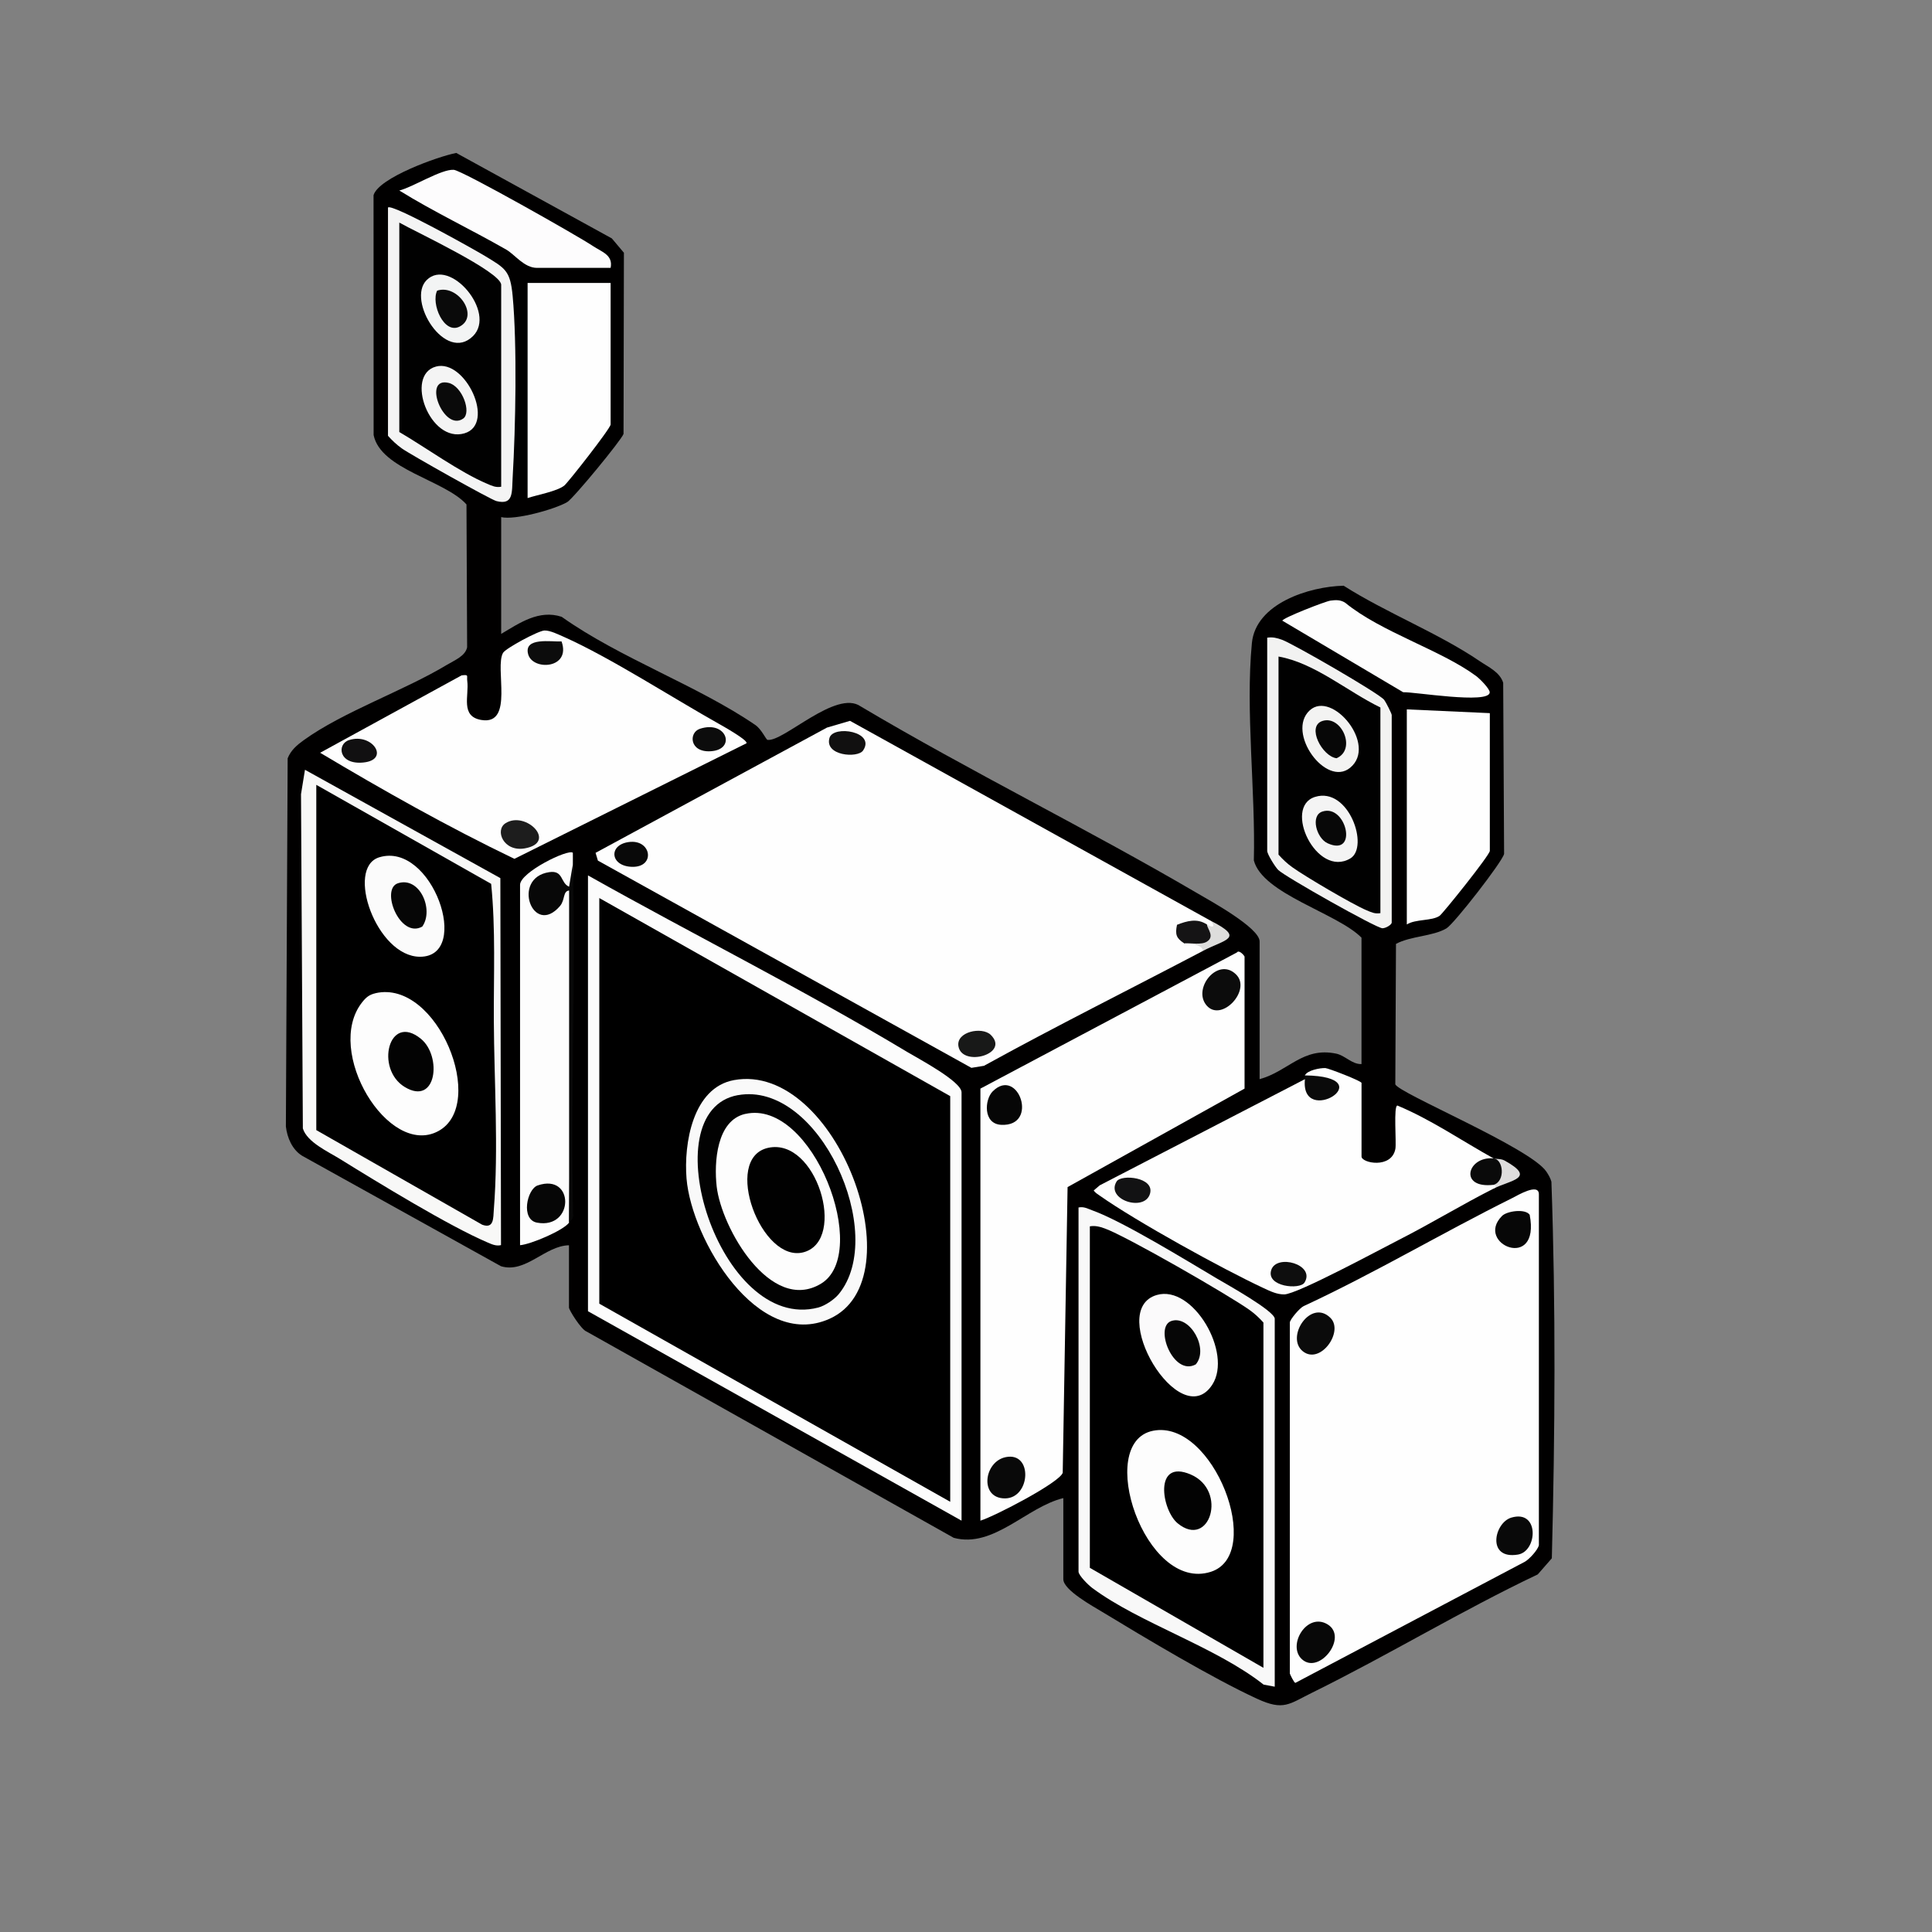 <?xml version="1.0" encoding="UTF-8"?><svg id="sound" xmlns="http://www.w3.org/2000/svg" viewBox="0 0 512 512"><rect x="0" y="0" width="512" height="512" fill="#808080" stroke="none"/><defs><style>.cls-1{fill:#070707;}.cls-2{fill:#111011;}.cls-3{fill:#121213;}.cls-4{fill:#f8f8f7;}.cls-5{fill:#010101;}.cls-6{fill:#010000;}.cls-7{fill:#151415;}.cls-8{fill:#f2f2f1;}.cls-9{fill:#030303;}.cls-10{fill:#f4f4f4;}.cls-11{fill:#fdfcfd;}.cls-12{fill:#f3f3f2;}.cls-13{fill:#dedddd;}.cls-14{fill:#1d1d1d;}.cls-15{fill:#060606;}.cls-16{fill:#020202;}.cls-17{fill:#0b0b0b;}.cls-18{fill:#f9f9f9;}.cls-19{fill:#f3f4f4;}.cls-20{fill:#dddddc;}.cls-21{fill:#fbfafb;}.cls-22{fill:#080808;}.cls-23{fill:#f8f8f8;}.cls-24{fill:#fefefe;}.cls-25{fill:#0c0c0c;}.cls-26{fill:#0a0a0a;}.cls-27{fill:#fbfbfb;}.cls-28{fill:#fcfcfc;}.cls-29{fill:#181918;}.cls-30{fill:#111010;}.cls-31{fill:#090909;}.cls-32{fill:#0e0e0e;}.cls-33{fill:#fdfdfd;}</style></defs><path class="cls-6" d="M132.82,136.99v31c4.82-2.86,10.01-6.51,16.03-4.53,15.41,10.95,36.07,18.23,51.32,28.67,1.66,1.14,2.83,3.88,3.23,3.94,4.18.62,18.19-13.43,24.67-8.88,29.28,17.39,60.05,32.42,89.41,49.63,3.3,1.93,16.33,9.07,16.33,12.67v36.5c7.66-2.11,11.43-8.61,20.28-6.77,2.41.5,4.17,2.85,6.72,2.77v-33.5c-6.42-6.51-26.21-11.57-28.53-20.47.47-18.31-2.24-39.59-.52-57.58,1-10.53,15.19-15.01,24.32-15.22,11.2,7.14,25.21,12.6,36.03,19.97,2.28,1.56,5.35,2.89,6.25,5.75l.24,45.35c-.48,2.12-13.27,18.54-15.27,19.73-3.59,2.14-9.51,2.02-13.38,4.12l-.18,37.19c.54,2.25,35.83,16.83,40.04,23.17.56.84,1.06,1.68,1.33,2.67,1.17,33.13.96,66.58.11,99.79l-3.73,4.27c-20.28,9.63-39.59,21.39-59.7,31.3-6.26,3.08-7.59,4.92-14.7,1.65-11.83-5.44-29.52-16.04-41-23-2.43-1.48-10.33-5.79-10.33-8.67v-21.5c-9.71,2.34-18.49,13.36-29.04,10.53l-97.32-54.68c-1.39-.49-4.65-5.69-4.65-6.35v-16.5c-6.36.12-11.48,7.53-18.02,5.55l-52.73-29.29c-2.6-1.64-3.92-4.75-4.27-7.73l.47-97.58c.85-2.13,2.42-3.48,4.22-4.78,10.49-7.58,26.61-13.13,38-20,1.96-1.18,4.9-2.33,5.34-4.66l-.17-37.84c-5.79-6.46-22.75-9.25-24.61-18.39l-.02-63.56c1.35-4.61,17.01-10.24,21.92-11.2l41.23,22.65,3.2,3.8-.1,48.01c-.55,1.63-13.29,17.1-14.93,18.07-3.14,1.86-13.86,4.88-17.53,3.97Z"/><path class="cls-13" d="M395.82,314.99v-8c.41.23,1.84-.02,2.9.56,8.57,4.74,1.65,5.14-2.9,7.44Z"/><path class="cls-24" d="M407.82,409.49c-.26,1.22-2.43,3.61-3.65,4.35l-60.87,32.13c-.32.1-1.48-2.34-1.48-2.48v-93c0-.76,2.57-3.84,3.65-4.35,18.84-8.75,36.75-19.43,55.33-28.66,1.29-.64,7.02-4.11,7.02-.98v93Z"/><path class="cls-17" d="M352.57,349.24c3.68,3.64-2.72,12.6-7.34,8.84s2.13-14,7.34-8.84Z"/><path class="cls-22" d="M345.07,439.76c-4.09-3.63,1.25-12.63,6.76-9.28s-2.17,13.36-6.76,9.28Z"/><path class="cls-31" d="M400.53,402.18c7.49-2.21,6.96,8.93,1.74,9.8-8.36,1.4-6.33-8.45-1.74-9.8Z"/><path class="cls-1" d="M398.06,322.23c1.29-1.3,6.15-1.99,7.32-.3,2.93,15.16-14.71,7.7-7.32.3Z"/><path class="cls-24" d="M345.82,284.99c.59-1.34,4-2,5.42-1.94.79.03,9.58,3.42,9.58,3.94v19.5c0,1.74,7.96,3.35,8.97-2.03.31-1.65-.54-11.49.54-11.48,8.98,3.75,17.04,9.33,25.49,14.01-1.29,1.35-2.69,2.7-4.2,4.03,2,.78,3.4,1.77,4.2,2.97.8.29.79.62,0,1-8.41,4.25-16.58,9.25-24.98,13.52-4.9,2.49-27.07,14.48-30.5,14.52-1.95.02-3.71-.85-5.42-1.64-10.96-5.1-33.75-17.68-43.47-24.53-.59-.41-1.19-.76-1.61-1.37l1.61-1.37,54.37-28.13c.95.7.85.26,0-1Z"/><path class="cls-26" d="M345.82,285.99c.04-.36-.1-.78,0-1,21.11.3-1.34,14.08,0,1Z"/><path class="cls-3" d="M295.92,313.09c1.22-1.96,10.18-1.14,8.83,3.3-1.49,4.89-11.83,1.52-8.83-3.3Z"/><path class="cls-32" d="M345.71,339.89c-1.22,1.98-10.19,1.13-8.83-3.29s11.8-1.51,8.83,3.29Z"/><path class="cls-26" d="M395.82,306.99c2.63.25,3.15,6.07,0,7-9.38,1.1-6.95-7.66,0-7Z"/><path class="cls-23" d="M337.82,446.99l-2.95-.55c-12.79-10.07-32.88-16.29-45.4-25.6-1.04-.77-3.65-3.35-3.65-4.35v-96.5c1.46-.29,2.46.34,3.71.79,7.98,2.87,24.91,13.27,32.96,18.04,2.42,1.44,15.33,8.6,15.33,10.67v97.5Z"/><path d="M334.82,441.99l-46-26.5v-90.5c1.45-.23,2.59.08,3.94.56,5.69,2.03,32.87,17.67,38.39,21.61,1.37.98,2.55,2.08,3.67,3.33v91.5Z"/><path class="cls-33" d="M305.56,379.17c15.96-3.19,29.78,32.77,15.31,37.38-17.43,5.56-30.8-34.28-15.31-37.38Z"/><path class="cls-9" d="M312.1,403.7c-4.26-3.49-6.43-17.2,3.46-12.94s5.01,19.88-3.46,12.94Z"/><path class="cls-21" d="M306.54,343.19c9.57-2.82,20.18,15.36,14.73,23.76-8.56,13.21-28.27-19.77-14.73-23.76Z"/><path class="cls-15" d="M310.44,350.07c4.89-1.61,10,7.33,6.46,11.5-5.96,3.3-11.13-9.96-6.46-11.5Z"/><path class="cls-24" d="M394.82,188.99v36.5c0,1.09-12.41,16.57-13.3,17.2-2.04,1.43-6.33.81-8.7,2.3v-57l22,1Z"/><path class="cls-33" d="M352.59,159.17c1.43-.19,2.68-.25,3.94.59,9.51,7.78,25.28,12.47,34.64,19.38,1.03.76,3.66,3.43,3.62,4.36-.13,3.19-20.34-.22-22.93-.05l-32.02-18.96c-.02-.69,11.42-5.15,12.75-5.32Z"/><path class="cls-8" d="M335.82,168.99c1.45-.22,2.59.07,3.94.56,2.93,1.06,25.79,14.24,27.07,15.93.45.59,1.99,3.63,1.99,4.01v55c0,.54-1.51,1.5-2.45,1.51-1.58.02-25.91-13.73-27.62-15.44-.85-.85-2.93-4.2-2.93-5.07v-56.5Z"/><path class="cls-5" d="M365.82,241.99c-1.46.26-2.45-.25-3.72-.78-3.64-1.53-16.27-8.96-19.62-11.38-1.37-.98-2.55-2.09-3.66-3.34v-52.5c9.54,1.67,18.19,9.21,27,13.5v54.5Z"/><path class="cls-10" d="M348.52,211.18c8.91-2.74,14.42,13.31,9.32,16.32-8.93,5.28-17.93-13.67-9.32-16.32Z"/><path class="cls-22" d="M350.44,215.07c6.39-2.1,9.6,12.12,1.4,8.41-2.97-1.34-4.63-7.35-1.4-8.41Z"/><path class="cls-12" d="M347.08,188.26c5.93-5.47,18.08,9.19,10.71,15.21-6.44,5.27-17.01-9.39-10.71-15.21Z"/><path class="cls-1" d="M350.44,191.07c5.04-1.65,9.15,7.54,3.76,9.87-3.8-.47-8.05-8.46-3.76-9.87Z"/><path class="cls-24" d="M197.82,196.98l-61.5,30.62c-17.62-8.47-34.7-18.1-51.48-28.11l37.49-20.51c2.04-.23,1.31.09,1.5,1.48.52,3.92-1.9,9.4,3.73,10.34,8.81,1.46,3.44-13.92,5.77-17.81.73-1.21,9.36-5.86,10.97-5.9,1.51-.04,3.74,1.08,5.2,1.72,12.22,5.45,28.69,16.09,40.99,23,.94.53,7.85,4.4,7.33,5.16Z"/><path class="cls-14" d="M133.98,218.15c5.37-3.4,13.84,5.14,5.09,6.68-5.63.99-8.03-4.82-5.09-6.68Z"/><path class="cls-25" d="M148.82,169.99c2.6,7.27-7.7,7.86-8.87,3.34s6.12-3.22,8.87-3.34Z"/><path class="cls-2" d="M92.47,196.14c6.17-2.04,11,5.19,3.87,5.93-6.58.69-7.16-4.84-3.87-5.93Z"/><path class="cls-25" d="M185.47,193.14c7.14-2.37,9.73,5.54,2.86,5.95-5.65.34-5.86-4.96-2.86-5.95Z"/><path class="cls-33" d="M150.82,323.99c-1.46,2.08-10.16,5.78-13,6v-95.5c0-3.33,12.78-9.59,13.99-8.5.04.99-.02,2,0,3-.3,31.67-.63,63.34-1,95Z"/><path class="cls-22" d="M150.82,323.99v-87.99c-1.68.14-1.04,2.49-2.4,4.09-7.17,8.4-13.06-7.44-2.87-8.96,3.8-.57,2.91,2.83,5.26,3.86l1.01-6c.79,30.82-.64,61.77.06,92.61.28,1.28-.57,1.7-1.06,2.39Z"/><path class="cls-15" d="M142.49,314.15c9.8-3.36,9.71,11.68-.15,9.87-4.43-.81-2.68-8.9.15-9.87Z"/><path class="cls-4" d="M132.78,329.97c-1.36.32-2.48-.24-3.68-.75-10.16-4.34-29.01-15.88-38.96-22.05-3.15-1.96-8.77-4.47-9.88-8.12l-.49-88.59,1.05-6.46,51.78,28.71.17,97.26Z"/><path d="M83.82,207.99l46.34,26.24c1.21,12.02.65,24.23.71,36.3.08,16.05,1.27,33.81,0,50.01-.17,2.21.07,5.19-3.09,4.02l-43.96-25.07v-91.5Z"/><path class="cls-33" d="M99.54,263.2c16.37-3.72,29.79,29.54,16.57,36.58s-30.3-21.28-20.15-34.15c1.04-1.32,1.89-2.04,3.58-2.42Z"/><path class="cls-9" d="M111.54,275.29c5.62,4.59,4.2,17.92-4.29,12.77-7.89-4.79-4.25-19.75,4.29-12.77Z"/><path class="cls-27" d="M100.51,227.19c13.99-4.27,24.66,26.36,10.8,26.36-11.54,0-19.85-23.6-10.8-26.36Z"/><path class="cls-15" d="M105.46,234.07c5.81-1.87,9.6,7.07,6.44,11.49-5.95,3.3-11.15-9.97-6.44-11.49Z"/><path class="cls-24" d="M161.82,74.99v37.5c0,1.02-11.34,15.46-12.29,16.2-1.96,1.54-7.13,2.44-9.71,3.3v-57h22Z"/><path class="cls-11" d="M161.82,70.99h-19.5c-3.42,0-5.87-3.53-8.16-4.84-9.36-5.36-19.16-9.98-28.34-15.66,3.64-.92,11.11-5.69,14.42-5.49,2.19.14,33.05,17.61,36.88,20.19,2.32,1.56,5.4,2.35,4.7,5.8Z"/><path class="cls-10" d="M102.82,54.99c1.06-1.1,22.92,11.16,25.67,12.83,5.43,3.3,6.74,3.86,7.37,10.63,1.2,12.97.78,34.82,0,48.08-.23,3.92.28,7.42-4.31,6.26-1.51-.38-22.9-12.39-25.07-13.96-1.37-.98-2.55-2.09-3.66-3.34v-60.5Z"/><path class="cls-5" d="M132.82,128.99c-1.46.26-2.45-.25-3.72-.78-7.25-3.06-16.37-9.69-23.28-13.72v-55.5c4.06,2.32,27,13.04,27,16.5v53.5Z"/><path class="cls-19" d="M113.06,74.23c6.13-6.13,18.56,8.55,12.32,14.81-7.33,7.34-17.7-9.43-12.32-14.81Z"/><path class="cls-26" d="M115.85,77.02c5.55-1.81,11.23,6.78,5.97,9.52-4.2,2.18-7.66-6.12-5.97-9.52Z"/><path class="cls-10" d="M115.55,97.14c7.76-2.08,15.91,15.21,7.56,17.69-9.21,2.74-15.94-15.45-7.56-17.69Z"/><path class="cls-26" d="M122.75,110.93c-5.19,3.65-10.95-11.22-3.83-9.45,3.63.9,6.08,7.87,3.83,9.45Z"/><path class="cls-20" d="M320.82,243.99c9.31,4.72,3.81,4.94-2,8-1.4-1.36-3.08-.76-5-2l1.37-1.99c2.56.77,4.1-.24,4.63-3.01-.01-.08.92-.67,1-1Z"/><path class="cls-24" d="M320.82,243.99c1.33,1.52.74,2.07-1,1l-2.14,1.15c-3.36-.88-4.64.41-3.86,3.85,3.17.11,4.83.77,5,2-19.34,10.16-38.92,19.91-58.06,30.46l-3.33.54-98.98-54.92-.62-2.06,61.32-33.19,6.11-1.79,95.56,52.97Z"/><path class="cls-29" d="M262.56,274.25c5.17,5.08-7.49,8.59-8.55,3.1-.77-3.95,6.24-5.37,8.55-3.1Z"/><path class="cls-7" d="M319.82,244.99c.19,1.26,2.14,3.18.04,4.54-1.47.95-4.27.34-6.04.46-2.07-1.34-2.45-2.31-1.9-4.91,2.63-1.04,5.38-1.79,7.9-.09Z"/><path class="cls-30" d="M228.72,198.9c-1.42,2.09-10.31,1.4-8.89-3.37,1.03-3.44,12.32-1.68,8.89,3.37Z"/><path class="cls-31" d="M166.55,223.16c6.11-.9,7.27,6.74.94,6.56-5.79-.16-6.31-5.77-.94-6.56Z"/><path class="cls-24" d="M259.82,402.99v-114.5l67.96-36.07c.62-.87,2.04.95,2.04,1.07v35l-46.9,26.1-1.29,75.71c-.78,2.57-17.96,11.5-21.81,12.69Z"/><path class="cls-31" d="M266.55,386.15c7.25-1.45,6.57,10.93-.23,10.94s-5.64-9.76.23-10.94Z"/><path class="cls-25" d="M327.57,258.24c4.17,4.12-3.81,12.72-7.76,8.27s2.93-13.06,7.76-8.27Z"/><path class="cls-15" d="M263.06,289.24c6.75-6.78,12.42,9.37,2.26,8.85-4.84-.25-4.41-6.69-2.26-8.85Z"/><path class="cls-28" d="M254.82,402.99l-99-55.5v-115.5c28.05,15.78,57.07,30.25,84.67,46.83,2.88,1.73,14.33,7.77,14.33,10.67v113.5Z"/><polygon points="251.82 397.99 158.82 345.49 158.82 237.99 251.82 290.49 251.82 397.99"/><path class="cls-18" d="M194.55,286.23c27.02-4.88,48.63,52.82,25.27,63.27-19.04,8.52-36.54-21.08-37.88-37.14-.77-9.25,1.64-24.15,12.6-26.13Z"/><path class="cls-16" d="M195.55,290.23c21.49-3.88,39.86,36.75,26.73,52.72-1.2,1.46-3.65,3.09-5.43,3.56-26.19,6.88-44.59-52.08-21.3-56.29Z"/><path class="cls-33" d="M197.53,295.2c17.84-4.02,33.49,36.96,20.01,45.01-13.29,7.95-26.37-14.76-27.62-25.83-.7-6.26-.06-17.46,7.6-19.19Z"/><path class="cls-5" d="M203.55,304.19c12.81-2.84,20.94,24.31,9.55,27.63-11.3,3.29-21.83-24.9-9.55-27.63Z"/></svg>